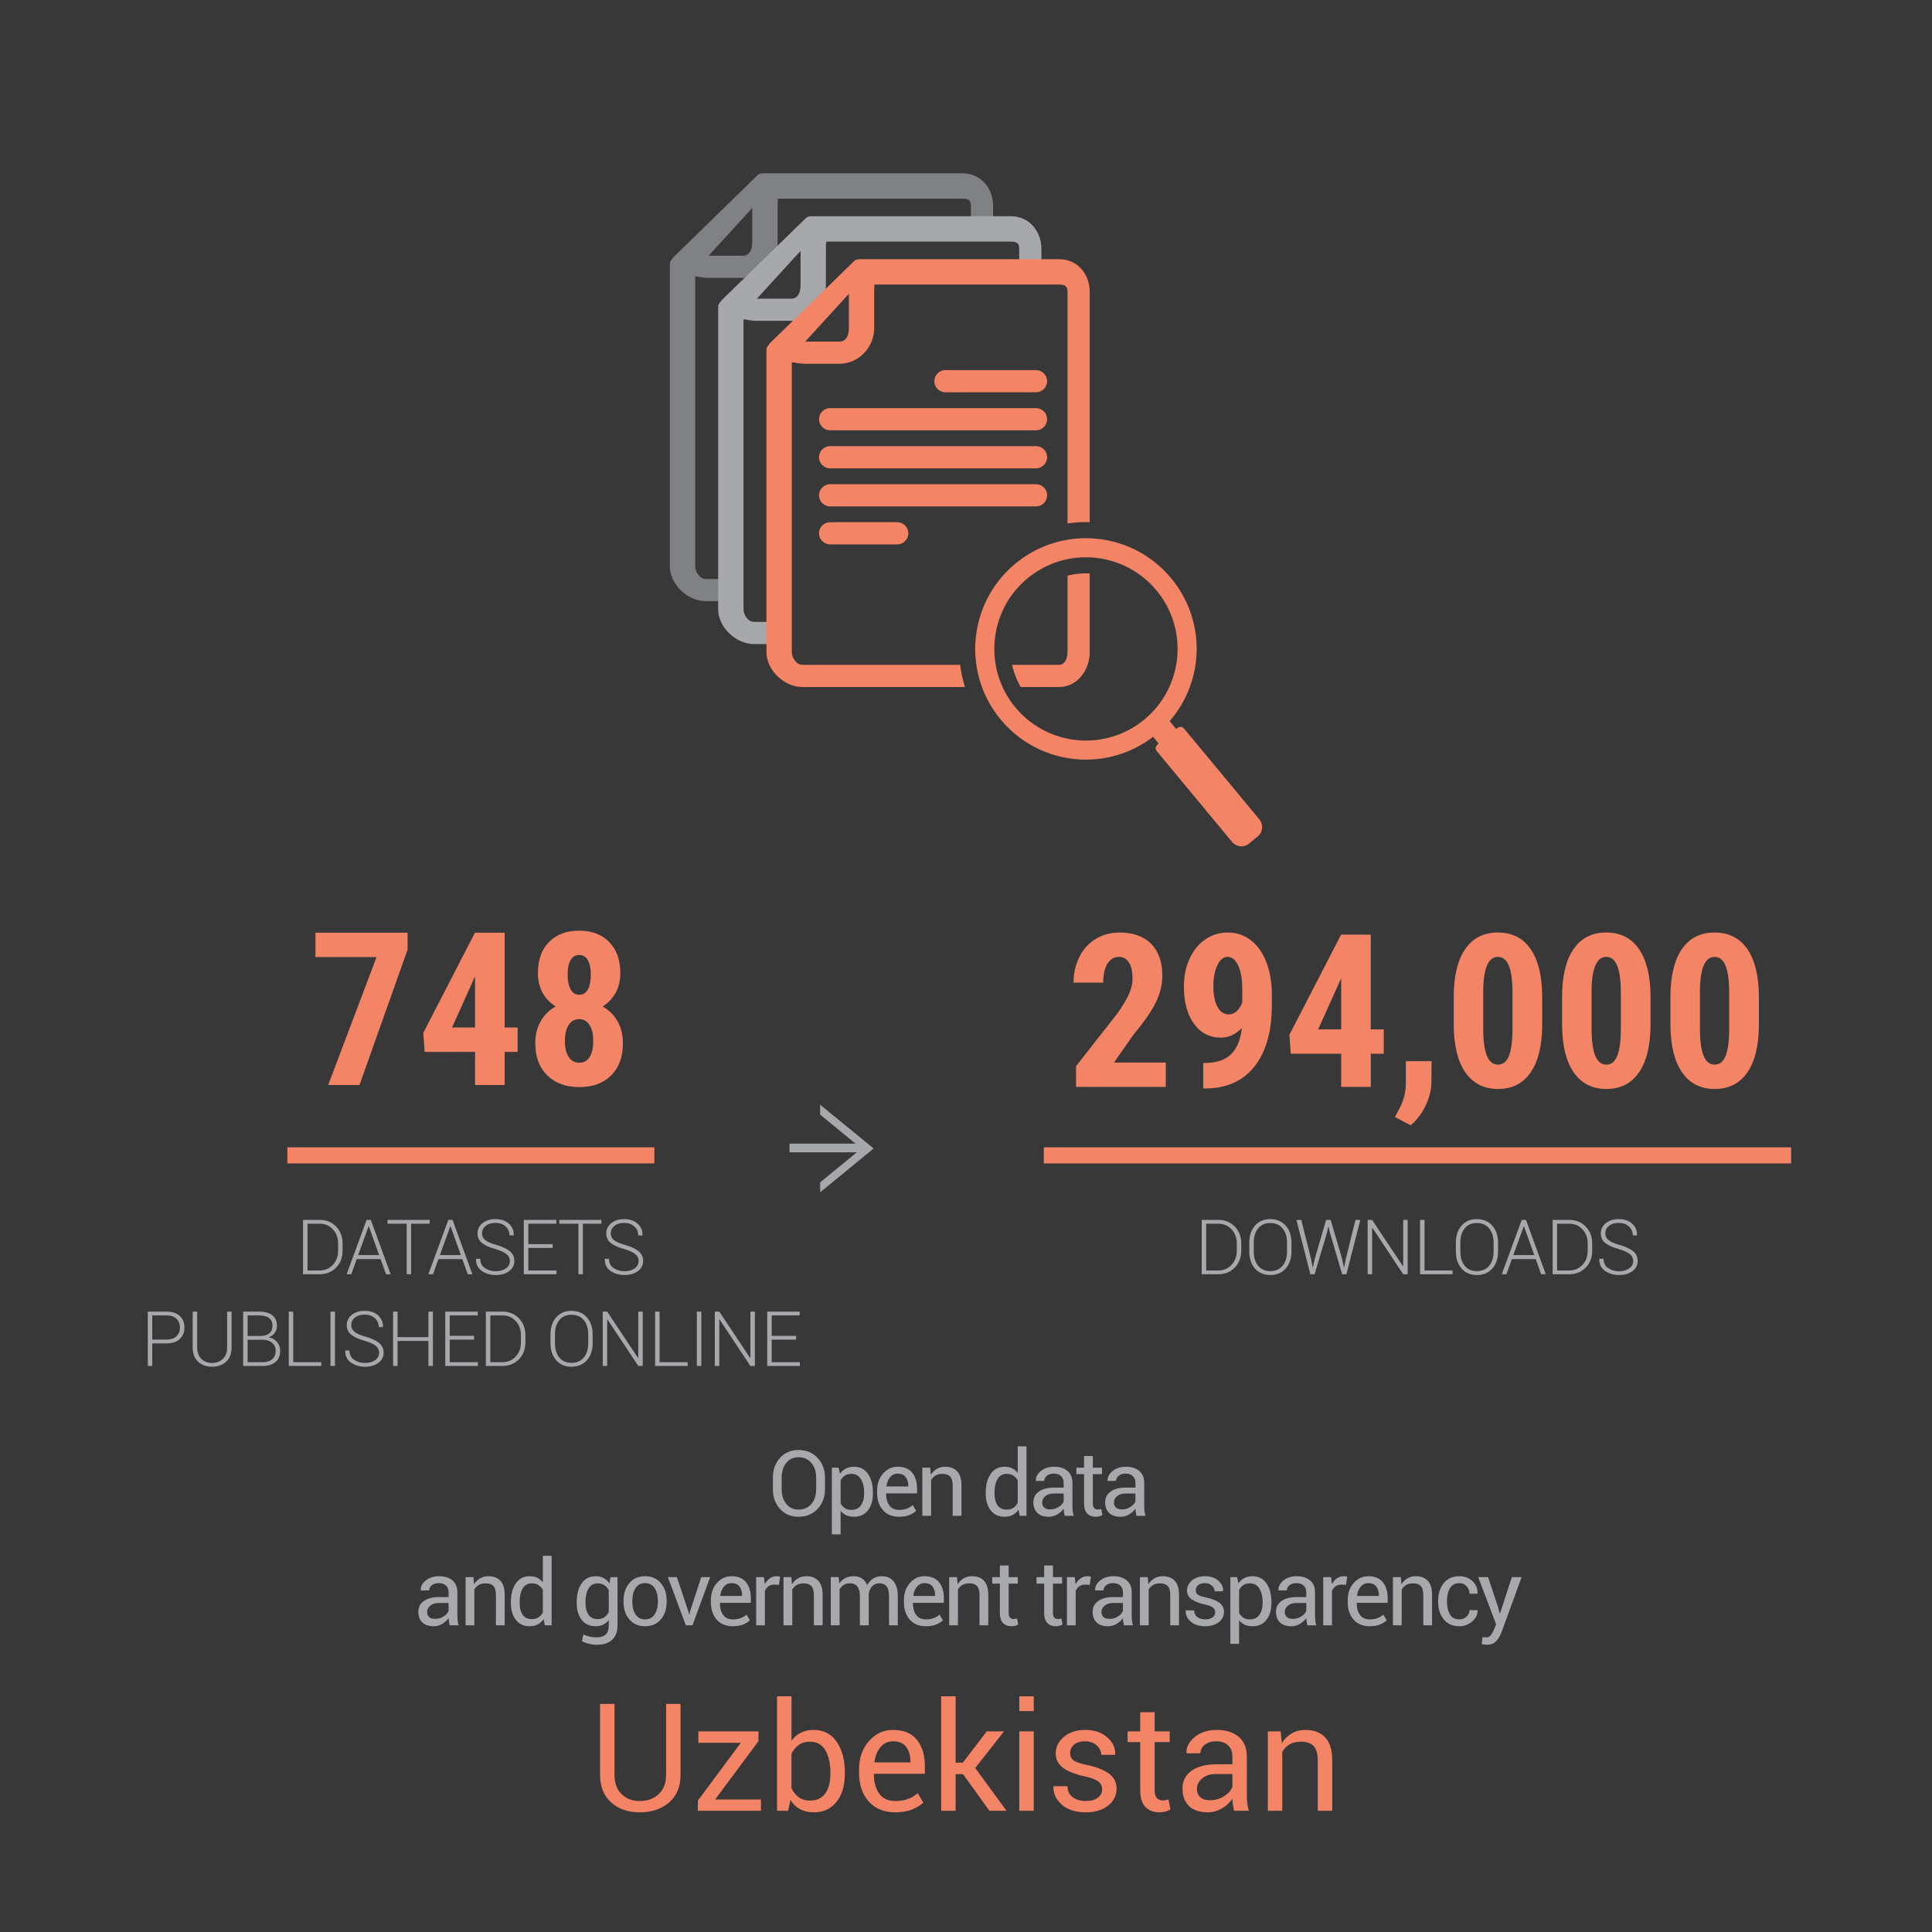 <?xml version="1.0" encoding="utf-8"?>
<!-- Generator: Adobe Illustrator 16.0.0, SVG Export Plug-In . SVG Version: 6.00 Build 0)  -->
<!DOCTYPE svg PUBLIC "-//W3C//DTD SVG 1.1//EN" "http://www.w3.org/Graphics/SVG/1.1/DTD/svg11.dtd">
<svg version="1.1" xmlns="http://www.w3.org/2000/svg" xmlns:xlink="http://www.w3.org/1999/xlink" x="0px" y="0px" width="100%"
	 height="100%" viewBox="0 0 360 360" enable-background="new 0 0 360 360" xml:space="preserve" class="c-infographic-svg">
<g id="Layer_1">
	<g>
		<rect fill="#383839" width="360" height="360"/>
	</g>
	<g>
		<g id="document-3">
			<g>
				<path fill="#383839" d="M131.492,110c-2.315,0-4.492-2.251-4.492-4.475v-56.05c0-0.006,0.023-0.148,0.071-0.213l15.301-14.963
					l36.986-0.005c2.139,0,3.642,1.715,3.642,4.077v67.154c0,2.159-1.359,4.475-3.638,4.475H131.492z"/>
			</g>
			<g>
				<g>
					<path fill="#808184" d="M177.115,55.025c0,1.149-0.927,2.069-2.073,2.069h-16.876c-1.148,0-2.071-0.92-2.071-2.069
						c0-1.144,0.923-2.063,2.071-2.063h16.876C176.188,52.962,177.115,53.882,177.115,55.025z M149.176,81.308h-12.489
						c-1.148,0-2.079,0.922-2.079,2.066c0,1.147,0.931,2.066,2.079,2.066h12.489c1.148,0,2.077-0.919,2.077-2.066
						C151.253,82.23,150.324,81.308,149.176,81.308z M175.042,60.049h-38.354c-1.148,0-2.078,0.922-2.078,2.067
						c0,1.147,0.93,2.065,2.078,2.065h38.354c1.146,0,2.073-0.918,2.073-2.065C177.115,60.971,176.188,60.049,175.042,60.049z
						 M175.042,67.135h-38.354c-1.148,0-2.078,0.921-2.078,2.063c0,1.148,0.93,2.071,2.078,2.071h38.354
						c1.146,0,2.073-0.923,2.073-2.071C177.115,68.056,176.188,67.135,175.042,67.135z M175.042,74.222h-38.354
						c-1.148,0-2.079,0.92-2.079,2.068c0,1.144,0.931,2.066,2.079,2.066h38.354c1.146,0,2.073-0.922,2.073-2.066
						C177.115,75.142,176.188,74.222,175.042,74.222z M185.052,38.371v38.288v2.005v26.861c0,3.356-2.33,6.489-5.69,6.489h-20.821
						h-6.227h-20.822c-3.36,0-6.674-3.133-6.674-6.489V49.092c0-0.41,0.415-0.798,0.636-1.135l15.846-15.45
						c0.282-0.14,0.593-0.213,0.919-0.213h37.142C182.715,32.294,185.052,35.014,185.052,38.371z M132.042,47.647h6.401
						c1.272,0,1.729-1.223,1.729-2.497V38.75L132.042,47.647z M180.917,79.24L180.917,79.24V38.371c0-1.07-0.487-1.353-1.557-1.353
						h-34.417c-0.051,0.59-0.048,0.815-0.048,1.552v6.581c0,3.559-2.891,6.63-6.453,6.63h-6.581c-0.795,0-1.729-0.242-2.32-0.277
						v54.021c0,1.069,0.881,2.356,1.95,2.356h20.869h6.131h20.87c1.069,0,1.556-1.287,1.556-2.356V79.24z"/>
				</g>
			</g>
		</g>
		<g id="document-2">
			<g>
				<path fill="#383839" d="M140.492,118c-2.315,0-4.492-2.251-4.492-4.475v-56.05c0-0.006,0.023-0.148,0.071-0.213l15.301-14.963
					l36.986-0.005c2.139,0,3.642,1.715,3.642,4.077v67.154c0,2.159-1.359,4.475-3.638,4.475H140.492z"/>
			</g>
			<g>
				<g>
					<path fill="#A6A8AB" d="M186.115,63.025c0,1.149-0.927,2.069-2.073,2.069h-16.876c-1.148,0-2.071-0.92-2.071-2.069
						c0-1.144,0.923-2.063,2.071-2.063h16.876C185.188,60.962,186.115,61.882,186.115,63.025z M158.176,89.308h-12.489
						c-1.148,0-2.079,0.922-2.079,2.066c0,1.147,0.931,2.066,2.079,2.066h12.489c1.148,0,2.077-0.919,2.077-2.066
						C160.253,90.23,159.324,89.308,158.176,89.308z M184.042,68.049h-38.354c-1.148,0-2.078,0.922-2.078,2.067
						c0,1.147,0.93,2.065,2.078,2.065h38.354c1.146,0,2.073-0.918,2.073-2.065C186.115,68.971,185.188,68.049,184.042,68.049z
						 M184.042,75.135h-38.354c-1.148,0-2.078,0.921-2.078,2.063c0,1.148,0.93,2.071,2.078,2.071h38.354
						c1.146,0,2.073-0.923,2.073-2.071C186.115,76.056,185.188,75.135,184.042,75.135z M184.042,82.222h-38.354
						c-1.148,0-2.079,0.92-2.079,2.068c0,1.144,0.931,2.066,2.079,2.066h38.354c1.146,0,2.073-0.922,2.073-2.066
						C186.115,83.142,185.188,82.222,184.042,82.222z M194.052,46.371v38.288v2.005v26.861c0,3.356-2.33,6.489-5.69,6.489h-20.821
						h-6.227h-20.822c-3.36,0-6.674-3.133-6.674-6.489V57.092c0-0.41,0.415-0.798,0.636-1.135l15.846-15.45
						c0.282-0.14,0.593-0.213,0.919-0.213h37.142C191.715,40.294,194.052,43.014,194.052,46.371z M141.042,55.647h6.401
						c1.272,0,1.729-1.223,1.729-2.497V46.75L141.042,55.647z M189.917,87.24L189.917,87.24V46.371c0-1.07-0.487-1.353-1.557-1.353
						h-34.417c-0.051,0.59-0.048,0.815-0.048,1.552v6.581c0,3.559-2.891,6.63-6.453,6.63h-6.581c-0.795,0-1.729-0.242-2.32-0.277
						v54.021c0,1.069,0.881,2.356,1.95,2.356h20.869h6.131h20.87c1.069,0,1.556-1.287,1.556-2.356V87.24z"/>
				</g>
			</g>
		</g>
		<g id="document-1">
			<g>
				<path fill="#383839" d="M149.492,126c-2.315,0-4.492-2.251-4.492-4.475v-56.05c0-0.006,0.023-0.148,0.071-0.213l15.301-14.963
					l36.986-0.005c2.139,0,3.642,1.715,3.642,4.077v67.154c0,2.159-1.359,4.475-3.638,4.475H149.492z"/>
			</g>
			<g>
				<g>
					<path fill="#F48466" d="M195.115,71.025c0,1.149-0.927,2.069-2.073,2.069h-16.876c-1.148,0-2.071-0.92-2.071-2.069
						c0-1.144,0.923-2.063,2.071-2.063h16.876C194.188,68.962,195.115,69.882,195.115,71.025z M167.176,97.308h-12.489
						c-1.148,0-2.079,0.922-2.079,2.066c0,1.147,0.931,2.066,2.079,2.066h12.489c1.148,0,2.077-0.919,2.077-2.066
						C169.253,98.23,168.324,97.308,167.176,97.308z M193.042,76.049h-38.354c-1.148,0-2.078,0.922-2.078,2.067
						c0,1.147,0.93,2.065,2.078,2.065h38.354c1.146,0,2.073-0.918,2.073-2.065C195.115,76.971,194.188,76.049,193.042,76.049z
						 M193.042,83.135h-38.354c-1.148,0-2.078,0.921-2.078,2.063c0,1.148,0.93,2.071,2.078,2.071h38.354
						c1.146,0,2.073-0.923,2.073-2.071C195.115,84.056,194.188,83.135,193.042,83.135z M193.042,90.222h-38.354
						c-1.148,0-2.079,0.92-2.079,2.068c0,1.144,0.931,2.066,2.079,2.066h38.354c1.146,0,2.073-0.922,2.073-2.066
						C195.115,91.142,194.188,90.222,193.042,90.222z M203.052,54.371v38.288v2.005v26.861c0,3.356-2.33,6.489-5.69,6.489h-20.821
						h-6.227h-20.822c-3.36,0-6.674-3.133-6.674-6.489V65.092c0-0.41,0.415-0.798,0.636-1.135l15.846-15.45
						c0.282-0.14,0.593-0.213,0.919-0.213h37.142C200.715,48.294,203.052,51.014,203.052,54.371z M150.042,63.647h6.401
						c1.272,0,1.729-1.223,1.729-2.497V54.75L150.042,63.647z M198.917,95.24L198.917,95.24V54.371c0-1.07-0.487-1.353-1.557-1.353
						h-34.417c-0.051,0.59-0.048,0.815-0.048,1.552v6.581c0,3.559-2.891,6.63-6.453,6.63h-6.581c-0.795,0-1.729-0.242-2.32-0.277
						v54.021c0,1.069,0.881,2.356,1.95,2.356h20.869h6.131h20.87c1.069,0,1.556-1.287,1.556-2.356V95.24z"/>
				</g>
			</g>
		</g>
		<g id="magnify">
			<g>
				<path fill="#F48466" d="M231.335,159.206c-1.124,0-2.185-0.5-2.91-1.371l-13.948-16.813c-0.328-0.396-0.531-0.806-0.607-1.227
					c-3.465,2.132-7.401,3.25-11.509,3.25c-6.61,0-12.822-2.915-17.042-7.997c-3.292-3.968-5.105-8.985-5.105-14.127
					c0.009-6.616,2.928-12.825,8.008-17.035c3.962-3.29,8.977-5.103,14.12-5.103c6.606,0,12.816,2.917,17.038,8.004
					c3.292,3.964,5.104,8.981,5.104,14.126c-0.006,4.689-1.512,9.25-4.274,13.026c0.466,0.049,1.074,0.27,1.646,0.953l13.951,16.816
					c1.319,1.586,1.122,3.941-0.44,5.249l-1.692,1.407C233.021,158.908,232.19,159.206,231.335,159.206L231.335,159.206z
					 M202.342,105.341c-3.616,0-7.146,1.274-9.939,3.589c-3.571,2.963-5.622,7.333-5.628,11.989c0,3.62,1.274,7.151,3.587,9.941
					c2.97,3.581,7.342,5.634,11.995,5.634c3.619,0,7.148-1.276,9.937-3.595c3.581-2.966,5.633-7.334,5.633-11.985
					c0.005-3.618-1.27-7.149-3.59-9.945C211.367,107.392,206.995,105.341,202.342,105.341z"/>
			</g>
			<g>
				<path fill="#383839" d="M202.342,100.283c5.926,0,11.801,2.543,15.884,7.462c3.197,3.85,4.759,8.524,4.759,13.168
					c-0.006,4.839-1.729,9.633-5.032,13.458l1.212,1.47c0.291-0.242,0.555-0.413,0.826-0.413c0.228,0,0.46,0.122,0.716,0.427
					l13.947,16.811c0.795,0.956,0.682,2.362-0.248,3.141l-1.689,1.404c-0.401,0.333-0.89,0.495-1.381,0.495
					c-0.649,0-1.302-0.284-1.757-0.83l-13.946-16.811c-0.55-0.664-0.263-1.07,0.276-1.515l-1.046-1.256
					c-3.713,2.844-8.117,4.251-12.5,4.251c-5.923,0-11.807-2.54-15.889-7.455c-3.197-3.854-4.759-8.528-4.759-13.169
					c0.008-5.927,2.548-11.805,7.465-15.88C193.027,101.845,197.698,100.283,202.342,100.283 M202.356,137.994
					c3.84,0,7.708-1.291,10.896-3.941c4.068-3.371,6.174-8.236,6.174-13.139c0.005-3.847-1.289-7.713-3.936-10.903
					c-3.377-4.068-8.244-6.17-13.149-6.17c-3.84,0-7.708,1.292-10.896,3.934c-4.068,3.375-6.165,8.236-6.171,13.142
					c0,3.844,1.291,7.715,3.933,10.9C192.584,135.89,197.45,137.994,202.356,137.994 M202.342,97.283
					c-5.492,0-10.848,1.936-15.08,5.449c-5.422,4.494-8.539,11.123-8.548,18.185c0,5.495,1.936,10.852,5.45,15.088
					c4.508,5.427,11.14,8.54,18.198,8.54c3.838,0,7.536-0.913,10.879-2.666c0.026,0.033,0.053,0.066,0.081,0.099l13.948,16.813
					c1.014,1.218,2.495,1.915,4.066,1.915c1.204,0,2.375-0.421,3.297-1.186l1.69-1.405c2.203-1.843,2.485-5.145,0.637-7.366
					l-13.944-16.808c-0.194-0.232-0.393-0.43-0.593-0.599c2.31-3.717,3.557-8.018,3.562-12.424c0-5.499-1.936-10.856-5.451-15.089
					C216.027,100.398,209.396,97.283,202.342,97.283L202.342,97.283z M202.356,134.994c-4.205,0-8.156-1.856-10.84-5.092
					c-2.09-2.521-3.242-5.712-3.242-8.985c0.005-4.205,1.859-8.155,5.086-10.833c2.523-2.09,5.713-3.243,8.981-3.243
					c4.206,0,8.157,1.854,10.841,5.086c2.096,2.526,3.248,5.717,3.244,8.983c0,4.207-1.854,8.154-5.088,10.833
					C208.814,133.841,205.625,134.994,202.356,134.994L202.356,134.994z"/>
			</g>
		</g>
	</g>
</g>
<g id="Layer_2">
	<g>
		<g>
			<path fill="#F48466" d="M126.81,317.505v13.221c0,2.188-0.711,3.896-2.133,5.127s-3.254,1.846-5.496,1.846
				c-2.16,0-3.929-0.617-5.305-1.853c-1.376-1.235-2.064-2.941-2.064-5.12v-13.221h2.693v13.221c0,1.522,0.435,2.714,1.306,3.575
				c0.87,0.861,1.994,1.292,3.37,1.292c1.458,0,2.646-0.431,3.562-1.292s1.374-2.053,1.374-3.575v-13.221H126.81z"/>
		</g>
		<g>
			<path fill="#F48466" d="M133.249,335.306h8.545v2.105h-11.758v-1.887l7.998-10.773h-7.902v-2.133h11.197v1.832L133.249,335.306z"
				/>
		</g>
		<g>
			<path fill="#F48466" d="M157.421,330.576c0,2.133-0.513,3.854-1.538,5.161c-1.025,1.308-2.436,1.962-4.231,1.962
				c-0.984,0-1.839-0.194-2.563-0.581s-1.324-0.959-1.798-1.716l-0.438,2.01h-2.064v-21.328h2.693v8.285
				c0.465-0.656,1.041-1.157,1.729-1.504c0.688-0.346,1.492-0.52,2.413-0.52c1.823,0,3.245,0.729,4.266,2.188
				c1.021,1.458,1.531,3.377,1.531,5.756V330.576z M154.728,330.289c0-1.695-0.313-3.078-0.937-4.149
				c-0.625-1.071-1.575-1.606-2.851-1.606c-0.83,0-1.529,0.203-2.099,0.608c-0.57,0.406-1.023,0.95-1.36,1.634v6.412
				c0.346,0.729,0.8,1.299,1.36,1.709s1.269,0.615,2.126,0.615c1.267,0,2.21-0.451,2.83-1.354c0.62-0.902,0.93-2.096,0.93-3.582
				V330.289z"/>
		</g>
		<g>
			<path fill="#F48466" d="M166.827,337.699c-2.124,0-3.78-0.679-4.97-2.037c-1.189-1.358-1.784-3.145-1.784-5.359v-0.602
				c0-2.124,0.613-3.88,1.839-5.271c1.226-1.39,2.723-2.085,4.491-2.085c1.978,0,3.461,0.615,4.45,1.846
				c0.989,1.23,1.483,2.867,1.483,4.908v1.422h-9.461l-0.041,0.068c0,1.486,0.328,2.691,0.984,3.616
				c0.656,0.925,1.659,1.388,3.008,1.388c0.911,0,1.711-0.13,2.399-0.39c0.688-0.26,1.278-0.617,1.771-1.073l1.053,1.75
				c-0.529,0.511-1.226,0.941-2.092,1.292C169.092,337.523,168.048,337.699,166.827,337.699z M166.403,324.464
				c-0.939,0-1.716,0.362-2.331,1.087s-0.991,1.652-1.128,2.782l0.027,0.068h6.672v-0.219c0-1.075-0.265-1.964-0.793-2.666
				C168.322,324.815,167.506,324.464,166.403,324.464z"/>
		</g>
		<g>
			<path fill="#F48466" d="M179.446,330.589h-1.381v6.822h-2.693v-21.328h2.693v12.359h1.354l4.443-5.824h3.227l-5.373,6.822
				l5.838,7.971h-3.186L179.446,330.589z"/>
		</g>
		<g>
			<path fill="#F48466" d="M192.626,318.832h-2.693v-2.748h2.693V318.832z M192.626,337.412h-2.693v-14.793h2.693V337.412z"/>
		</g>
		<g>
			<path fill="#F48466" d="M205.368,333.433c0-0.592-0.226-1.075-0.677-1.449c-0.451-0.374-1.306-0.702-2.563-0.984
				c-1.741-0.374-3.079-0.897-4.013-1.572c-0.935-0.674-1.401-1.577-1.401-2.707c0-1.203,0.513-2.233,1.538-3.09
				c1.025-0.856,2.354-1.285,3.985-1.285c1.677,0,3.035,0.456,4.074,1.367c1.039,0.912,1.536,1.974,1.49,3.186l-0.027,0.082h-2.57
				c0-0.638-0.28-1.217-0.841-1.736s-1.27-0.779-2.126-0.779c-0.948,0-1.657,0.214-2.126,0.643c-0.47,0.429-0.704,0.939-0.704,1.531
				c0,0.583,0.203,1.035,0.608,1.354c0.405,0.319,1.242,0.611,2.509,0.875c1.813,0.383,3.19,0.925,4.129,1.627
				c0.938,0.702,1.408,1.618,1.408,2.748c0,1.313-0.531,2.384-1.593,3.213c-1.062,0.83-2.45,1.244-4.163,1.244
				c-1.887,0-3.373-0.479-4.457-1.436c-1.085-0.957-1.6-2.073-1.545-3.35l0.027-0.082h2.57c0.045,0.957,0.401,1.657,1.066,2.099
				c0.665,0.442,1.444,0.663,2.338,0.663c0.957,0,1.707-0.203,2.249-0.608C205.097,334.58,205.368,334.062,205.368,333.433z"/>
		</g>
		<g>
			<path fill="#F48466" d="M215.157,319.05v3.568h2.803v1.996h-2.803v8.982c0,0.693,0.144,1.181,0.431,1.463
				c0.287,0.283,0.667,0.424,1.142,0.424c0.155,0,0.328-0.021,0.52-0.062s0.351-0.084,0.479-0.13l0.369,1.846
				c-0.201,0.164-0.497,0.298-0.889,0.403c-0.392,0.104-0.779,0.157-1.162,0.157c-1.094,0-1.964-0.33-2.611-0.991
				c-0.647-0.661-0.971-1.697-0.971-3.11v-8.982h-2.352v-1.996h2.352v-3.568H215.157z"/>
		</g>
		<g>
			<path fill="#F48466" d="M229.937,337.412c-0.091-0.446-0.162-0.841-0.212-1.183c-0.05-0.342-0.08-0.686-0.089-1.032
				c-0.501,0.711-1.155,1.306-1.962,1.784s-1.675,0.718-2.604,0.718c-1.541,0-2.714-0.394-3.521-1.183
				c-0.807-0.788-1.21-1.875-1.21-3.261c0-1.413,0.572-2.518,1.716-3.315c1.144-0.797,2.695-1.196,4.655-1.196h2.926v-1.463
				c0-0.866-0.265-1.552-0.793-2.058c-0.529-0.506-1.276-0.759-2.242-0.759c-0.875,0-1.582,0.219-2.119,0.656
				c-0.538,0.438-0.807,0.962-0.807,1.572l-2.557,0.027l-0.027-0.082c-0.064-1.075,0.439-2.06,1.511-2.953
				c1.071-0.893,2.454-1.34,4.149-1.34c1.677,0,3.026,0.426,4.047,1.278c1.021,0.853,1.531,2.081,1.531,3.685v7.123
				c0,0.529,0.027,1.039,0.082,1.531s0.155,0.976,0.301,1.449H229.937z M225.466,335.443c0.975,0,1.854-0.25,2.639-0.752
				c0.784-0.501,1.294-1.075,1.531-1.723v-2.406h-3.021c-1.085,0-1.953,0.273-2.604,0.82c-0.652,0.547-0.978,1.189-0.978,1.928
				c0,0.656,0.205,1.176,0.615,1.559S224.664,335.443,225.466,335.443z"/>
		</g>
		<g>
			<path fill="#F48466" d="M238.646,322.619l0.191,2.201c0.492-0.784,1.109-1.392,1.853-1.825c0.743-0.433,1.588-0.649,2.536-0.649
				c1.595,0,2.83,0.467,3.705,1.401c0.875,0.935,1.313,2.377,1.313,4.327v9.338h-2.693v-9.283c0-1.303-0.258-2.229-0.772-2.775
				c-0.515-0.547-1.301-0.82-2.358-0.82c-0.83,0-1.534,0.167-2.112,0.499c-0.579,0.333-1.037,0.8-1.374,1.401v10.979h-2.693v-14.793
				H238.646z"/>
		</g>
	</g>
	<g>
		<g>
			<path fill="#A7A9AC" d="M153.72,277.488c0,1.478-0.458,2.703-1.374,3.677c-0.916,0.975-2.104,1.461-3.565,1.461
				c-1.411,0-2.558-0.486-3.441-1.461c-0.882-0.974-1.324-2.199-1.324-3.677v-2.149c0-1.473,0.441-2.698,1.324-3.678
				c0.883-0.979,2.03-1.469,3.441-1.469c1.461,0,2.649,0.488,3.565,1.465c0.916,0.977,1.374,2.203,1.374,3.682V277.488z
				 M152.084,275.321c0-1.106-0.299-2.014-0.896-2.723c-0.598-0.708-1.4-1.063-2.407-1.063c-0.952,0-1.711,0.354-2.279,1.063
				c-0.567,0.709-0.851,1.616-0.851,2.723v2.167c0,1.118,0.284,2.031,0.851,2.739c0.567,0.708,1.327,1.063,2.279,1.063
				c1.013,0,1.816-0.353,2.412-1.059c0.595-0.705,0.892-1.62,0.892-2.743V275.321z"/>
		</g>
		<g>
			<path fill="#A7A9AC" d="M162.656,278.302c0,1.295-0.31,2.34-0.93,3.134s-1.475,1.19-2.565,1.19c-0.553,0-1.039-0.092-1.457-0.277
				c-0.417-0.186-0.773-0.464-1.066-0.834v4.391h-1.635v-12.435h1.253l0.257,1.162c0.293-0.432,0.659-0.761,1.096-0.987
				c0.437-0.228,0.946-0.341,1.527-0.341c1.112,0,1.977,0.441,2.594,1.324c0.617,0.883,0.925,2.049,0.925,3.499V278.302z
				 M161.021,278.128c0-1.019-0.201-1.855-0.602-2.512c-0.401-0.655-0.992-0.983-1.772-0.983c-0.47,0-0.872,0.106-1.204,0.319
				s-0.601,0.505-0.805,0.876v4.341c0.205,0.371,0.473,0.66,0.805,0.868c0.332,0.207,0.739,0.312,1.22,0.312
				c0.775,0,1.361-0.284,1.76-0.852s0.598-1.299,0.598-2.195V278.128z"/>
		</g>
		<g>
			<path fill="#A7A9AC" d="M167.534,282.626c-1.29,0-2.295-0.412-3.017-1.236c-0.723-0.824-1.083-1.909-1.083-3.254v-0.365
				c0-1.289,0.372-2.356,1.117-3.2c0.744-0.844,1.653-1.266,2.727-1.266c1.201,0,2.102,0.374,2.702,1.12
				c0.6,0.748,0.9,1.741,0.9,2.98v0.863h-5.744l-0.025,0.041c0,0.902,0.199,1.635,0.598,2.196s1.007,0.843,1.826,0.843
				c0.553,0,1.039-0.079,1.457-0.237c0.418-0.157,0.776-0.375,1.075-0.651l0.639,1.063c-0.321,0.31-0.744,0.571-1.27,0.784
				S168.275,282.626,167.534,282.626z M167.276,274.591c-0.57,0-1.042,0.221-1.415,0.66c-0.374,0.44-0.602,1.003-0.685,1.689
				l0.017,0.041h4.051v-0.133c0-0.652-0.161-1.192-0.481-1.618S167.946,274.591,167.276,274.591z"/>
		</g>
		<g>
			<path fill="#A7A9AC" d="M173.325,273.471l0.116,1.337c0.299-0.477,0.674-0.846,1.125-1.108c0.451-0.263,0.964-0.395,1.54-0.395
				c0.968,0,1.718,0.283,2.25,0.851s0.797,1.443,0.797,2.627v5.67h-1.635v-5.637c0-0.791-0.156-1.353-0.469-1.685
				c-0.313-0.332-0.79-0.498-1.432-0.498c-0.503,0-0.931,0.101-1.283,0.303c-0.351,0.202-0.629,0.485-0.834,0.851v6.666h-1.635
				v-8.981H173.325z"/>
		</g>
		<g>
			<path fill="#A7A9AC" d="M183.677,278.128c0-1.445,0.309-2.609,0.926-3.495c0.617-0.886,1.481-1.328,2.594-1.328
				c0.526,0,0.992,0.097,1.398,0.29c0.407,0.194,0.754,0.477,1.042,0.848v-4.939h1.635v12.949h-1.253l-0.249-1.137
				c-0.293,0.432-0.656,0.758-1.087,0.979c-0.432,0.222-0.933,0.332-1.502,0.332c-1.096,0-1.954-0.396-2.573-1.19
				s-0.93-1.839-0.93-3.134V278.128z M185.313,278.302c0,0.907,0.186,1.634,0.556,2.179s0.946,0.817,1.727,0.817
				c0.487,0,0.896-0.11,1.229-0.332c0.332-0.221,0.603-0.531,0.813-0.93v-4.191c-0.21-0.371-0.483-0.665-0.817-0.884
				c-0.335-0.219-0.738-0.328-1.208-0.328c-0.786,0-1.365,0.323-1.739,0.972c-0.373,0.646-0.56,1.488-0.56,2.523V278.302z"/>
		</g>
		<g>
			<path fill="#A7A9AC" d="M198.383,282.452c-0.055-0.271-0.098-0.511-0.129-0.718c-0.03-0.208-0.048-0.417-0.054-0.627
				c-0.304,0.432-0.701,0.793-1.191,1.083c-0.489,0.291-1.017,0.436-1.581,0.436c-0.935,0-1.647-0.239-2.138-0.718
				c-0.489-0.479-0.734-1.139-0.734-1.979c0-0.857,0.347-1.528,1.042-2.013c0.694-0.484,1.636-0.727,2.826-0.727h1.776v-0.888
				c0-0.526-0.161-0.942-0.481-1.25c-0.321-0.307-0.775-0.461-1.361-0.461c-0.531,0-0.96,0.133-1.287,0.398s-0.49,0.584-0.49,0.955
				l-1.552,0.017l-0.017-0.05c-0.039-0.653,0.267-1.251,0.917-1.793c0.65-0.542,1.49-0.813,2.519-0.813
				c1.018,0,1.837,0.259,2.457,0.776s0.93,1.263,0.93,2.236v4.325c0,0.321,0.017,0.631,0.05,0.93s0.094,0.592,0.183,0.88H198.383z
				 M195.668,281.257c0.592,0,1.126-0.152,1.602-0.457c0.476-0.304,0.786-0.652,0.93-1.045v-1.461h-1.834
				c-0.659,0-1.186,0.166-1.582,0.498c-0.396,0.332-0.593,0.722-0.593,1.17c0,0.398,0.125,0.714,0.374,0.946
				S195.182,281.257,195.668,281.257z"/>
		</g>
		<g>
			<path fill="#A7A9AC" d="M203.634,271.304v2.167h1.702v1.212h-1.702v5.453c0,0.421,0.087,0.717,0.261,0.889
				c0.175,0.172,0.406,0.258,0.693,0.258c0.094,0,0.199-0.013,0.315-0.038c0.116-0.024,0.213-0.051,0.291-0.079l0.224,1.121
				c-0.122,0.1-0.302,0.182-0.54,0.245s-0.473,0.095-0.706,0.095c-0.664,0-1.192-0.2-1.585-0.602s-0.589-1.03-0.589-1.889v-5.453
				h-1.428v-1.212h1.428v-2.167H203.634z"/>
		</g>
		<g>
			<path fill="#A7A9AC" d="M211.757,282.452c-0.055-0.271-0.098-0.511-0.129-0.718c-0.03-0.208-0.048-0.417-0.054-0.627
				c-0.304,0.432-0.701,0.793-1.191,1.083c-0.489,0.291-1.017,0.436-1.581,0.436c-0.935,0-1.647-0.239-2.138-0.718
				c-0.489-0.479-0.734-1.139-0.734-1.979c0-0.857,0.347-1.528,1.042-2.013c0.694-0.484,1.636-0.727,2.826-0.727h1.776v-0.888
				c0-0.526-0.161-0.942-0.481-1.25c-0.321-0.307-0.775-0.461-1.361-0.461c-0.531,0-0.96,0.133-1.287,0.398s-0.49,0.584-0.49,0.955
				l-1.552,0.017l-0.017-0.05c-0.039-0.653,0.267-1.251,0.917-1.793c0.65-0.542,1.49-0.813,2.519-0.813
				c1.018,0,1.837,0.259,2.457,0.776s0.93,1.263,0.93,2.236v4.325c0,0.321,0.017,0.631,0.05,0.93s0.094,0.592,0.183,0.88H211.757z
				 M209.043,281.257c0.592,0,1.126-0.152,1.602-0.457c0.476-0.304,0.786-0.652,0.93-1.045v-1.461h-1.834
				c-0.659,0-1.186,0.166-1.582,0.498c-0.396,0.332-0.593,0.722-0.593,1.17c0,0.398,0.125,0.714,0.374,0.946
				S208.556,281.257,209.043,281.257z"/>
		</g>
		<g>
			<path fill="#A7A9AC" d="M83.776,302.853c-0.055-0.271-0.098-0.511-0.129-0.718c-0.03-0.208-0.048-0.417-0.054-0.627
				c-0.304,0.432-0.701,0.793-1.191,1.083c-0.489,0.291-1.017,0.436-1.581,0.436c-0.935,0-1.647-0.239-2.138-0.718
				c-0.489-0.479-0.734-1.139-0.734-1.979c0-0.857,0.347-1.528,1.042-2.013c0.694-0.484,1.636-0.727,2.826-0.727h1.776v-0.888
				c0-0.526-0.161-0.942-0.481-1.25c-0.321-0.307-0.775-0.461-1.361-0.461c-0.531,0-0.96,0.133-1.287,0.398s-0.49,0.584-0.49,0.955
				l-1.552,0.017l-0.017-0.05c-0.039-0.653,0.267-1.251,0.917-1.793c0.65-0.542,1.49-0.813,2.519-0.813
				c1.018,0,1.837,0.259,2.457,0.776s0.93,1.263,0.93,2.236v4.325c0,0.321,0.017,0.631,0.05,0.93s0.094,0.592,0.183,0.88H83.776z
				 M81.062,301.657c0.592,0,1.126-0.152,1.602-0.457c0.476-0.304,0.786-0.652,0.93-1.045v-1.461h-1.834
				c-0.659,0-1.186,0.166-1.582,0.498c-0.396,0.332-0.593,0.722-0.593,1.17c0,0.398,0.125,0.714,0.374,0.946
				S80.575,301.657,81.062,301.657z"/>
		</g>
		<g>
			<path fill="#A7A9AC" d="M88.214,293.871l0.116,1.337c0.299-0.477,0.674-0.846,1.125-1.108c0.451-0.263,0.964-0.395,1.54-0.395
				c0.968,0,1.718,0.283,2.25,0.851s0.797,1.443,0.797,2.627v5.67h-1.635v-5.637c0-0.791-0.156-1.353-0.469-1.685
				c-0.313-0.332-0.79-0.498-1.432-0.498c-0.503,0-0.931,0.101-1.283,0.303c-0.351,0.202-0.629,0.485-0.834,0.851v6.666h-1.635
				v-8.981H88.214z"/>
		</g>
		<g>
			<path fill="#A7A9AC" d="M95.191,298.528c0-1.445,0.309-2.609,0.926-3.495c0.617-0.886,1.481-1.328,2.594-1.328
				c0.526,0,0.992,0.097,1.398,0.29c0.407,0.194,0.754,0.477,1.042,0.848v-4.939h1.635v12.949h-1.253l-0.249-1.137
				c-0.293,0.432-0.656,0.758-1.087,0.979c-0.432,0.222-0.933,0.332-1.502,0.332c-1.096,0-1.954-0.396-2.573-1.19
				s-0.93-1.839-0.93-3.134V298.528z M96.827,298.702c0,0.907,0.186,1.634,0.556,2.179s0.946,0.817,1.727,0.817
				c0.487,0,0.896-0.11,1.229-0.332c0.332-0.221,0.603-0.531,0.813-0.93v-4.191c-0.21-0.371-0.483-0.665-0.817-0.884
				c-0.335-0.219-0.738-0.328-1.208-0.328c-0.786,0-1.365,0.323-1.739,0.972c-0.373,0.646-0.56,1.488-0.56,2.523V298.702z"/>
		</g>
		<g>
			<path fill="#A7A9AC" d="M107.462,298.528c0-1.445,0.309-2.609,0.926-3.495c0.617-0.886,1.479-1.328,2.585-1.328
				c0.57,0,1.071,0.115,1.502,0.345s0.794,0.561,1.087,0.992l0.199-1.171h1.303v9.031c0,1.151-0.335,2.035-1.004,2.652
				s-1.635,0.925-2.897,0.925c-0.432,0-0.898-0.059-1.398-0.178c-0.501-0.119-0.942-0.281-1.324-0.486l0.249-1.27
				c0.315,0.166,0.696,0.3,1.142,0.402c0.445,0.103,0.884,0.154,1.315,0.154c0.797,0,1.376-0.182,1.739-0.544
				c0.362-0.362,0.543-0.915,0.543-1.656v-1.021c-0.293,0.376-0.645,0.661-1.054,0.854s-0.883,0.29-1.419,0.29
				c-1.096,0-1.952-0.396-2.569-1.19c-0.617-0.794-0.926-1.839-0.926-3.134V298.528z M109.097,298.702
				c0,0.902,0.186,1.627,0.556,2.175s0.943,0.821,1.718,0.821c0.493,0,0.905-0.111,1.237-0.336c0.332-0.224,0.606-0.541,0.822-0.95
				v-4.134c-0.21-0.382-0.484-0.685-0.822-0.909c-0.337-0.224-0.744-0.336-1.22-0.336c-0.78,0-1.357,0.323-1.731,0.972
				c-0.373,0.646-0.56,1.488-0.56,2.523V298.702z"/>
		</g>
		<g>
			<path fill="#A7A9AC" d="M116.183,298.278c0-1.328,0.36-2.422,1.079-3.282s1.696-1.291,2.93-1.291
				c1.245,0,2.229,0.429,2.951,1.286c0.722,0.858,1.083,1.954,1.083,3.287v0.184c0,1.339-0.36,2.435-1.079,3.287
				c-0.719,0.852-1.699,1.277-2.938,1.277s-2.221-0.427-2.942-1.282c-0.723-0.854-1.083-1.949-1.083-3.282V298.278z
				 M117.818,298.462c0,0.951,0.201,1.737,0.602,2.357c0.401,0.619,0.998,0.93,1.789,0.93c0.78,0,1.373-0.311,1.776-0.93
				c0.404-0.62,0.606-1.406,0.606-2.357v-0.184c0-0.94-0.204-1.724-0.61-2.349c-0.407-0.625-1.003-0.938-1.789-0.938
				c-0.78,0-1.371,0.313-1.772,0.938c-0.401,0.625-0.602,1.408-0.602,2.349V298.462z"/>
		</g>
		<g>
			<path fill="#A7A9AC" d="M128.249,300.204l0.141,0.631h0.05l0.158-0.631l2.067-6.333h1.668l-3.304,8.981h-1.237l-3.345-8.981
				h1.677L128.249,300.204z"/>
		</g>
		<g>
			<path fill="#A7A9AC" d="M136.563,303.026c-1.29,0-2.295-0.412-3.017-1.236c-0.723-0.824-1.083-1.909-1.083-3.254v-0.365
				c0-1.289,0.372-2.356,1.117-3.2c0.744-0.844,1.653-1.266,2.727-1.266c1.201,0,2.102,0.374,2.702,1.12
				c0.6,0.748,0.9,1.741,0.9,2.98v0.863h-5.744l-0.025,0.041c0,0.902,0.199,1.635,0.598,2.196s1.007,0.843,1.826,0.843
				c0.553,0,1.039-0.079,1.457-0.237c0.418-0.157,0.776-0.375,1.075-0.651l0.639,1.063c-0.321,0.31-0.744,0.571-1.27,0.784
				S137.304,303.026,136.563,303.026z M136.305,294.991c-0.57,0-1.042,0.221-1.415,0.66c-0.374,0.44-0.602,1.003-0.685,1.689
				l0.017,0.041h4.051v-0.133c0-0.652-0.161-1.192-0.481-1.618S136.975,294.991,136.305,294.991z"/>
		</g>
		<g>
			<path fill="#A7A9AC" d="M145.143,295.315l-0.838-0.05c-0.432,0-0.795,0.103-1.092,0.308c-0.296,0.204-0.524,0.492-0.685,0.863
				v6.416h-1.635v-8.981h1.461l0.158,1.312c0.254-0.465,0.568-0.827,0.942-1.088c0.373-0.26,0.804-0.39,1.291-0.39
				c0.122,0,0.238,0.01,0.349,0.029s0.202,0.04,0.274,0.062L145.143,295.315z"/>
		</g>
		<g>
			<path fill="#A7A9AC" d="M147.455,293.871l0.116,1.337c0.299-0.477,0.674-0.846,1.125-1.108c0.451-0.263,0.964-0.395,1.54-0.395
				c0.968,0,1.718,0.283,2.25,0.851s0.797,1.443,0.797,2.627v5.67h-1.635v-5.637c0-0.791-0.156-1.353-0.469-1.685
				c-0.313-0.332-0.79-0.498-1.432-0.498c-0.503,0-0.931,0.101-1.283,0.303c-0.351,0.202-0.629,0.485-0.834,0.851v6.666h-1.635
				v-8.981H147.455z"/>
		</g>
		<g>
			<path fill="#A7A9AC" d="M156.267,293.871l0.116,1.179c0.293-0.426,0.666-0.757,1.117-0.992c0.451-0.235,0.975-0.353,1.573-0.353
				s1.111,0.139,1.54,0.415c0.429,0.276,0.751,0.691,0.967,1.245c0.288-0.515,0.663-0.92,1.125-1.216
				c0.462-0.296,1.003-0.444,1.623-0.444c0.913,0,1.635,0.314,2.167,0.942s0.797,1.572,0.797,2.834v5.371h-1.635v-5.387
				c0-0.886-0.152-1.513-0.457-1.881s-0.758-0.552-1.361-0.552c-0.559,0-1.011,0.193-1.357,0.581
				c-0.346,0.388-0.549,0.877-0.61,1.469v0.066v5.703h-1.644v-5.387c0-0.842-0.156-1.457-0.469-1.848
				c-0.313-0.39-0.763-0.585-1.349-0.585c-0.498,0-0.908,0.103-1.229,0.308c-0.321,0.204-0.567,0.492-0.739,0.863v6.648h-1.635
				v-8.981H156.267z"/>
		</g>
		<g>
			<path fill="#A7A9AC" d="M172.533,303.026c-1.29,0-2.295-0.412-3.017-1.236c-0.723-0.824-1.083-1.909-1.083-3.254v-0.365
				c0-1.289,0.372-2.356,1.117-3.2c0.744-0.844,1.653-1.266,2.727-1.266c1.201,0,2.102,0.374,2.702,1.12
				c0.6,0.748,0.9,1.741,0.9,2.98v0.863h-5.744l-0.025,0.041c0,0.902,0.199,1.635,0.598,2.196s1.007,0.843,1.826,0.843
				c0.553,0,1.039-0.079,1.457-0.237c0.418-0.157,0.776-0.375,1.075-0.651l0.639,1.063c-0.321,0.31-0.744,0.571-1.27,0.784
				S173.275,303.026,172.533,303.026z M172.276,294.991c-0.57,0-1.042,0.221-1.415,0.66c-0.374,0.44-0.602,1.003-0.685,1.689
				l0.017,0.041h4.051v-0.133c0-0.652-0.161-1.192-0.481-1.618S172.945,294.991,172.276,294.991z"/>
		</g>
		<g>
			<path fill="#A7A9AC" d="M178.324,293.871l0.116,1.337c0.299-0.477,0.674-0.846,1.125-1.108c0.451-0.263,0.964-0.395,1.54-0.395
				c0.968,0,1.718,0.283,2.25,0.851s0.797,1.443,0.797,2.627v5.67h-1.635v-5.637c0-0.791-0.156-1.353-0.469-1.685
				c-0.313-0.332-0.79-0.498-1.432-0.498c-0.503,0-0.931,0.101-1.283,0.303c-0.351,0.202-0.629,0.485-0.834,0.851v6.666h-1.635
				v-8.981H178.324z"/>
		</g>
		<g>
			<path fill="#A7A9AC" d="M187.95,291.704v2.167h1.702v1.212h-1.702v5.453c0,0.421,0.087,0.717,0.261,0.889
				c0.175,0.172,0.406,0.258,0.693,0.258c0.094,0,0.199-0.013,0.315-0.038c0.116-0.024,0.213-0.051,0.291-0.079l0.224,1.121
				c-0.122,0.1-0.302,0.182-0.54,0.245s-0.473,0.095-0.706,0.095c-0.664,0-1.192-0.2-1.585-0.602s-0.589-1.03-0.589-1.889v-5.453
				h-1.428v-1.212h1.428v-2.167H187.95z"/>
		</g>
		<g>
			<path fill="#A7A9AC" d="M196.202,291.704v2.167h1.702v1.212h-1.702v5.453c0,0.421,0.087,0.717,0.261,0.889
				c0.175,0.172,0.406,0.258,0.693,0.258c0.094,0,0.199-0.013,0.315-0.038c0.116-0.024,0.213-0.051,0.291-0.079l0.224,1.121
				c-0.122,0.1-0.302,0.182-0.54,0.245s-0.473,0.095-0.706,0.095c-0.664,0-1.192-0.2-1.585-0.602s-0.589-1.03-0.589-1.889v-5.453
				h-1.428v-1.212h1.428v-2.167H196.202z"/>
		</g>
		<g>
			<path fill="#A7A9AC" d="M203.055,295.315l-0.838-0.05c-0.432,0-0.795,0.103-1.092,0.308c-0.296,0.204-0.524,0.492-0.685,0.863
				v6.416h-1.635v-8.981h1.461l0.158,1.312c0.254-0.465,0.568-0.827,0.942-1.088c0.373-0.26,0.804-0.39,1.291-0.39
				c0.122,0,0.238,0.01,0.349,0.029s0.202,0.04,0.274,0.062L203.055,295.315z"/>
		</g>
		<g>
			<path fill="#A7A9AC" d="M209.427,302.853c-0.055-0.271-0.098-0.511-0.129-0.718c-0.03-0.208-0.048-0.417-0.054-0.627
				c-0.304,0.432-0.701,0.793-1.191,1.083c-0.489,0.291-1.017,0.436-1.581,0.436c-0.935,0-1.647-0.239-2.138-0.718
				c-0.489-0.479-0.734-1.139-0.734-1.979c0-0.857,0.347-1.528,1.042-2.013c0.694-0.484,1.636-0.727,2.826-0.727h1.776v-0.888
				c0-0.526-0.161-0.942-0.481-1.25c-0.321-0.307-0.775-0.461-1.361-0.461c-0.531,0-0.96,0.133-1.287,0.398s-0.49,0.584-0.49,0.955
				l-1.552,0.017l-0.017-0.05c-0.039-0.653,0.267-1.251,0.917-1.793c0.65-0.542,1.49-0.813,2.519-0.813
				c1.018,0,1.837,0.259,2.457,0.776s0.93,1.263,0.93,2.236v4.325c0,0.321,0.017,0.631,0.05,0.93s0.094,0.592,0.183,0.88H209.427z
				 M206.712,301.657c0.592,0,1.126-0.152,1.602-0.457c0.476-0.304,0.786-0.652,0.93-1.045v-1.461h-1.834
				c-0.659,0-1.186,0.166-1.582,0.498c-0.396,0.332-0.593,0.722-0.593,1.17c0,0.398,0.125,0.714,0.374,0.946
				S206.226,301.657,206.712,301.657z"/>
		</g>
		<g>
			<path fill="#A7A9AC" d="M213.865,293.871l0.116,1.337c0.299-0.477,0.674-0.846,1.125-1.108c0.451-0.263,0.964-0.395,1.54-0.395
				c0.968,0,1.718,0.283,2.25,0.851s0.797,1.443,0.797,2.627v5.67h-1.635v-5.637c0-0.791-0.156-1.353-0.469-1.685
				c-0.313-0.332-0.79-0.498-1.432-0.498c-0.503,0-0.931,0.101-1.283,0.303c-0.351,0.202-0.629,0.485-0.834,0.851v6.666h-1.635
				v-8.981H213.865z"/>
		</g>
		<g>
			<path fill="#A7A9AC" d="M226.437,300.437c0-0.359-0.137-0.652-0.411-0.879c-0.273-0.228-0.792-0.427-1.556-0.598
				c-1.057-0.228-1.869-0.546-2.436-0.955c-0.567-0.409-0.851-0.957-0.851-1.644c0-0.73,0.311-1.355,0.934-1.876
				c0.622-0.521,1.429-0.78,2.419-0.78c1.018,0,1.843,0.276,2.474,0.83s0.933,1.198,0.905,1.935l-0.017,0.049h-1.561
				c0-0.387-0.17-0.738-0.511-1.054c-0.34-0.315-0.771-0.474-1.291-0.474c-0.576,0-1.006,0.131-1.291,0.391
				c-0.285,0.26-0.428,0.57-0.428,0.93c0,0.354,0.123,0.628,0.369,0.822c0.247,0.193,0.754,0.37,1.523,0.531
				c1.101,0.232,1.937,0.562,2.507,0.987s0.855,0.982,0.855,1.669c0,0.797-0.322,1.446-0.967,1.95
				c-0.645,0.504-1.487,0.755-2.527,0.755c-1.146,0-2.047-0.29-2.706-0.871s-0.971-1.259-0.938-2.033l0.017-0.051h1.561
				c0.028,0.582,0.244,1.006,0.647,1.274s0.877,0.403,1.419,0.403c0.581,0,1.036-0.124,1.365-0.37
				C226.272,301.133,226.437,300.819,226.437,300.437z"/>
		</g>
		<g>
			<path fill="#A7A9AC" d="M236.909,298.702c0,1.295-0.31,2.34-0.93,3.134s-1.475,1.19-2.565,1.19c-0.553,0-1.039-0.092-1.457-0.277
				c-0.417-0.186-0.773-0.464-1.066-0.834v4.391h-1.635v-12.435h1.253l0.257,1.162c0.293-0.432,0.659-0.761,1.096-0.987
				c0.437-0.228,0.946-0.341,1.527-0.341c1.112,0,1.977,0.441,2.594,1.324c0.617,0.883,0.925,2.049,0.925,3.499V298.702z
				 M235.274,298.528c0-1.019-0.201-1.855-0.602-2.512c-0.401-0.655-0.992-0.983-1.772-0.983c-0.47,0-0.872,0.106-1.204,0.319
				s-0.601,0.505-0.805,0.876v4.341c0.205,0.371,0.473,0.66,0.805,0.868c0.332,0.207,0.739,0.312,1.22,0.312
				c0.775,0,1.361-0.284,1.76-0.852s0.598-1.299,0.598-2.195V298.528z"/>
		</g>
		<g>
			<path fill="#A7A9AC" d="M243.588,302.853c-0.055-0.271-0.098-0.511-0.129-0.718c-0.03-0.208-0.048-0.417-0.054-0.627
				c-0.304,0.432-0.701,0.793-1.191,1.083c-0.489,0.291-1.017,0.436-1.581,0.436c-0.935,0-1.647-0.239-2.138-0.718
				c-0.489-0.479-0.734-1.139-0.734-1.979c0-0.857,0.347-1.528,1.042-2.013c0.694-0.484,1.636-0.727,2.826-0.727h1.776v-0.888
				c0-0.526-0.161-0.942-0.481-1.25c-0.321-0.307-0.775-0.461-1.361-0.461c-0.531,0-0.96,0.133-1.287,0.398s-0.49,0.584-0.49,0.955
				l-1.552,0.017l-0.017-0.05c-0.039-0.653,0.267-1.251,0.917-1.793c0.65-0.542,1.49-0.813,2.519-0.813
				c1.018,0,1.837,0.259,2.457,0.776s0.93,1.263,0.93,2.236v4.325c0,0.321,0.017,0.631,0.05,0.93s0.094,0.592,0.183,0.88H243.588z
				 M240.874,301.657c0.592,0,1.126-0.152,1.602-0.457c0.476-0.304,0.786-0.652,0.93-1.045v-1.461h-1.834
				c-0.659,0-1.186,0.166-1.582,0.498c-0.396,0.332-0.593,0.722-0.593,1.17c0,0.398,0.125,0.714,0.374,0.946
				S240.387,301.657,240.874,301.657z"/>
		</g>
		<g>
			<path fill="#A7A9AC" d="M250.814,295.315l-0.838-0.05c-0.432,0-0.795,0.103-1.092,0.308c-0.296,0.204-0.524,0.492-0.685,0.863
				v6.416h-1.635v-8.981h1.461l0.158,1.312c0.254-0.465,0.568-0.827,0.942-1.088c0.373-0.26,0.804-0.39,1.291-0.39
				c0.122,0,0.238,0.01,0.349,0.029s0.202,0.04,0.274,0.062L250.814,295.315z"/>
		</g>
		<g>
			<path fill="#A7A9AC" d="M255.228,303.026c-1.29,0-2.295-0.412-3.017-1.236c-0.723-0.824-1.083-1.909-1.083-3.254v-0.365
				c0-1.289,0.372-2.356,1.117-3.2c0.744-0.844,1.653-1.266,2.727-1.266c1.201,0,2.102,0.374,2.702,1.12
				c0.6,0.748,0.9,1.741,0.9,2.98v0.863h-5.744l-0.025,0.041c0,0.902,0.199,1.635,0.598,2.196s1.007,0.843,1.826,0.843
				c0.553,0,1.039-0.079,1.457-0.237c0.418-0.157,0.776-0.375,1.075-0.651l0.639,1.063c-0.321,0.31-0.744,0.571-1.27,0.784
				S255.969,303.026,255.228,303.026z M254.97,294.991c-0.57,0-1.042,0.221-1.415,0.66c-0.374,0.44-0.602,1.003-0.685,1.689
				l0.017,0.041h4.051v-0.133c0-0.652-0.161-1.192-0.481-1.618S255.64,294.991,254.97,294.991z"/>
		</g>
		<g>
			<path fill="#A7A9AC" d="M261.018,293.871l0.116,1.337c0.299-0.477,0.674-0.846,1.125-1.108c0.451-0.263,0.964-0.395,1.54-0.395
				c0.968,0,1.718,0.283,2.25,0.851s0.797,1.443,0.797,2.627v5.67h-1.635v-5.637c0-0.791-0.156-1.353-0.469-1.685
				c-0.313-0.332-0.79-0.498-1.432-0.498c-0.503,0-0.931,0.101-1.283,0.303c-0.351,0.202-0.629,0.485-0.834,0.851v6.666h-1.635
				v-8.981H261.018z"/>
		</g>
		<g>
			<path fill="#A7A9AC" d="M271.938,301.749c0.503,0,0.943-0.168,1.32-0.503s0.564-0.745,0.564-1.232h1.478l0.025,0.05
				c0.022,0.774-0.31,1.462-0.996,2.063s-1.483,0.9-2.391,0.9c-1.262,0-2.236-0.429-2.922-1.286s-1.029-1.926-1.029-3.204v-0.349
				c0-1.268,0.344-2.331,1.034-3.191c0.688-0.86,1.661-1.291,2.917-1.291c1.001,0,1.822,0.31,2.461,0.93
				c0.639,0.62,0.947,1.381,0.925,2.282l-0.017,0.051h-1.486c0-0.549-0.179-1.015-0.535-1.399c-0.357-0.385-0.807-0.577-1.349-0.577
				c-0.802,0-1.388,0.312-1.755,0.935c-0.368,0.622-0.552,1.376-0.552,2.262v0.349c0,0.902,0.181,1.663,0.543,2.283
				C270.537,301.438,271.125,301.749,271.938,301.749z"/>
		</g>
		<g>
			<path fill="#A7A9AC" d="M279.165,299.524l0.291,1.129h0.05l2.208-6.782h1.818l-3.777,10.359
				c-0.227,0.604-0.552,1.129-0.975,1.577c-0.424,0.448-0.995,0.672-1.714,0.672c-0.133,0-0.302-0.015-0.506-0.045
				s-0.362-0.06-0.473-0.088l0.166-1.286c-0.033-0.006,0.065,0,0.294,0.017c0.23,0.017,0.375,0.025,0.436,0.025
				c0.349,0,0.634-0.155,0.855-0.465c0.221-0.311,0.407-0.653,0.556-1.029l0.39-0.938l-3.337-8.799h1.826L279.165,299.524z"/>
		</g>
	</g>
	<g>
		<g>
			<g>
				<g>
					<polygon fill="#A6A8AB" points="162.787,214.002 152.823,205.841 152.823,207.696 160.523,214.002 152.823,220.312 
						152.823,222.17 162.52,214.225 162.52,214.22 					"/>
				</g>
			</g>
			<g>
				<rect x="147.121" y="213.102" fill="#A6A8AB" width="13.796" height="1.613"/>
			</g>
		</g>
		<g>
			<g>
				<g>
					<path fill="#F48466" d="M75.949,176.951l-8.965,25.226h-5.827l9.004-23.834H58.779v-4.541h17.17V176.951z"/>
				</g>
				<g>
					<path fill="#F48466" d="M94.034,191.458h2.417v4.541h-2.417v6.178h-5.516v-6.178h-9.393l-0.253-3.536l9.627-18.661h5.535
						V191.458z M84.231,191.458h4.287v-9.491l-0.117,0.214L84.231,191.458z"/>
				</g>
				<g>
					<path fill="#F48466" d="M115.588,181.333c0,1.375-0.292,2.595-0.877,3.659s-1.39,1.914-2.417,2.55
						c1.169,0.664,2.092,1.577,2.768,2.742c0.675,1.165,1.013,2.534,1.013,4.107c0,2.523-0.728,4.517-2.183,5.98
						c-1.456,1.464-3.437,2.195-5.944,2.195c-2.508,0-4.502-0.731-5.983-2.195c-1.481-1.463-2.222-3.457-2.222-5.98
						c0-1.574,0.338-2.946,1.014-4.117c0.675-1.171,1.604-2.082,2.787-2.732c-1.04-0.636-1.852-1.486-2.437-2.55
						c-0.584-1.064-0.877-2.283-0.877-3.659c0-2.478,0.695-4.418,2.085-5.819s3.254-2.102,5.593-2.102
						c2.364,0,4.235,0.708,5.612,2.122S115.588,178.881,115.588,181.333z M107.949,198.026c0.831,0,1.471-0.357,1.919-1.073
						c0.448-0.715,0.672-1.708,0.672-2.981s-0.234-2.269-0.702-2.991s-1.111-1.083-1.929-1.083s-1.465,0.361-1.939,1.083
						c-0.474,0.722-0.711,1.718-0.711,2.991s0.237,2.266,0.711,2.981C106.445,197.668,107.104,198.026,107.949,198.026z
						 M110.093,181.616c0-1.11-0.179-1.998-0.536-2.664c-0.357-0.667-0.906-1-1.646-1c-0.702,0-1.234,0.323-1.598,0.97
						c-0.364,0.647-0.545,1.544-0.545,2.694c0,1.123,0.182,2.028,0.545,2.713s0.909,1.029,1.637,1.029
						c0.728,0,1.267-0.343,1.617-1.029S110.093,182.739,110.093,181.616z"/>
				</g>
			</g>
			<g>
				<g>
					<path fill="#A6A8AB" d="M56.466,237.434v-10.125h3.087c1.238,0,2.261,0.413,3.07,1.238s1.214,1.885,1.214,3.178v1.301
						c0,1.293-0.405,2.352-1.214,3.174c-0.809,0.823-1.832,1.234-3.07,1.234H56.466z M57.301,228.019v8.713h2.253
						c1.001,0,1.827-0.35,2.476-1.05c0.649-0.7,0.974-1.585,0.974-2.656v-1.321c0-1.057-0.326-1.936-0.977-2.636
						c-0.652-0.7-1.476-1.05-2.473-1.05H57.301z"/>
				</g>
				<g>
					<path fill="#A6A8AB" d="M70.917,234.611h-4.443l-1.022,2.823h-0.862l3.721-10.125h0.786l3.693,10.125h-0.862L70.917,234.611z
						 M66.738,233.867h3.908l-1.919-5.369h-0.042L66.738,233.867z"/>
				</g>
				<g>
					<path fill="#A6A8AB" d="M80.055,228.019h-3.449v9.416h-0.827v-9.416h-3.567v-0.709h7.844V228.019z"/>
				</g>
				<g>
					<path fill="#A6A8AB" d="M86.146,234.611h-4.443l-1.022,2.823h-0.862l3.721-10.125h0.786l3.692,10.125h-0.862L86.146,234.611z
						 M81.968,233.867h3.908l-1.92-5.369h-0.042L81.968,233.867z"/>
				</g>
				<g>
					<path fill="#A6A8AB" d="M95.007,234.972c0-0.519-0.207-0.948-0.619-1.286s-1.112-0.656-2.1-0.953
						c-1.081-0.297-1.902-0.667-2.465-1.109s-0.845-1.044-0.845-1.805c0-0.774,0.315-1.41,0.945-1.909
						c0.631-0.499,1.435-0.748,2.413-0.748c1.029,0,1.857,0.282,2.483,0.845c0.625,0.563,0.929,1.279,0.911,2.146l-0.014,0.042
						h-0.779c0-0.667-0.242-1.221-0.727-1.662c-0.485-0.44-1.109-0.661-1.875-0.661c-0.788,0-1.405,0.187-1.853,0.56
						c-0.447,0.373-0.671,0.831-0.671,1.374c0,0.515,0.203,0.938,0.608,1.269s1.121,0.641,2.145,0.928
						c1.066,0.311,1.88,0.693,2.441,1.147c0.561,0.455,0.841,1.057,0.841,1.808c0,0.788-0.328,1.422-0.983,1.902
						c-0.656,0.48-1.482,0.72-2.479,0.72c-0.997,0-1.866-0.254-2.607-0.761c-0.742-0.508-1.102-1.249-1.078-2.222l0.014-0.042h0.772
						c0,0.784,0.294,1.366,0.883,1.749c0.589,0.382,1.261,0.574,2.017,0.574c0.774,0,1.405-0.178,1.892-0.532
						S95.007,235.533,95.007,234.972z"/>
				</g>
				<g>
					<path fill="#A6A8AB" d="M102.983,232.532h-4.541v4.2h5.25v0.702h-6.085v-10.125h6.05v0.709h-5.215v3.804h4.541V232.532z"/>
				</g>
				<g>
					<path fill="#A6A8AB" d="M112.059,228.019h-3.449v9.416h-0.828v-9.416h-3.567v-0.709h7.845V228.019z"/>
				</g>
				<g>
					<path fill="#A6A8AB" d="M118.999,234.972c0-0.519-0.207-0.948-0.619-1.286c-0.413-0.338-1.113-0.656-2.101-0.953
						c-1.08-0.297-1.901-0.667-2.465-1.109s-0.845-1.044-0.845-1.805c0-0.774,0.315-1.41,0.945-1.909
						c0.631-0.499,1.435-0.748,2.413-0.748c1.029,0,1.856,0.282,2.482,0.845c0.626,0.563,0.93,1.279,0.911,2.146l-0.014,0.042
						h-0.779c0-0.667-0.242-1.221-0.727-1.662s-1.109-0.661-1.874-0.661c-0.788,0-1.406,0.187-1.854,0.56
						c-0.447,0.373-0.671,0.831-0.671,1.374c0,0.515,0.203,0.938,0.608,1.269c0.406,0.332,1.121,0.641,2.146,0.928
						c1.066,0.311,1.88,0.693,2.441,1.147c0.561,0.455,0.841,1.057,0.841,1.808c0,0.788-0.328,1.422-0.984,1.902
						s-1.482,0.72-2.479,0.72c-0.997,0-1.866-0.254-2.608-0.761c-0.742-0.508-1.101-1.249-1.078-2.222l0.014-0.042h0.772
						c0,0.784,0.294,1.366,0.883,1.749c0.589,0.382,1.261,0.574,2.017,0.574c0.774,0,1.404-0.178,1.892-0.532
						C118.755,235.991,118.999,235.533,118.999,234.972z"/>
				</g>
				<g>
					<path fill="#A6A8AB" d="M28.375,250.317v4.207H27.54v-10.125h3.491c1.062,0,1.883,0.271,2.465,0.813s0.873,1.256,0.873,2.142
						c0,0.899-0.291,1.618-0.873,2.156c-0.582,0.538-1.403,0.807-2.465,0.807H28.375z M28.375,249.608h2.657
						c0.834,0,1.46-0.212,1.877-0.636c0.417-0.424,0.626-0.958,0.626-1.603c0-0.649-0.208-1.188-0.626-1.617
						c-0.417-0.429-1.043-0.643-1.877-0.643h-2.657V249.608z"/>
				</g>
				<g>
					<path fill="#A6A8AB" d="M43.152,244.399v6.725c0,1.112-0.341,1.982-1.022,2.607c-0.682,0.626-1.558,0.939-2.629,0.939
						c-1.057,0-1.92-0.314-2.59-0.942c-0.67-0.628-1.005-1.496-1.005-2.604v-6.725h0.834v6.725c0,0.872,0.259,1.563,0.775,2.076
						c0.517,0.512,1.179,0.769,1.985,0.769c0.825,0,1.502-0.255,2.031-0.765c0.529-0.51,0.792-1.203,0.792-2.079v-6.725H43.152z"/>
				</g>
				<g>
					<path fill="#A6A8AB" d="M45.308,254.524v-10.125h2.956c1.052,0,1.873,0.221,2.462,0.664c0.588,0.443,0.883,1.109,0.883,2
						c0,0.505-0.143,0.948-0.428,1.328c-0.285,0.38-0.669,0.649-1.151,0.807c0.64,0.079,1.163,0.357,1.568,0.834
						c0.406,0.478,0.609,1.036,0.609,1.676c0,0.904-0.293,1.6-0.88,2.086s-1.371,0.73-2.354,0.73H45.308z M46.143,248.94h2.434
						c0.7-0.014,1.242-0.182,1.624-0.504c0.383-0.322,0.574-0.789,0.574-1.401c0-0.64-0.213-1.121-0.64-1.443
						c-0.427-0.322-1.05-0.483-1.871-0.483h-2.121V248.94z M46.143,249.643v4.18h2.83c0.747,0,1.333-0.185,1.76-0.553
						c0.426-0.368,0.64-0.884,0.64-1.547c0-0.607-0.21-1.1-0.629-1.478s-0.982-0.578-1.686-0.602h-0.111H46.143z"/>
				</g>
				<g>
					<path fill="#A6A8AB" d="M54.641,253.822h5.229v0.702h-6.064v-10.125h0.834V253.822z"/>
				</g>
				<g>
					<path fill="#A6A8AB" d="M62.416,254.524h-0.834v-10.125h0.834V254.524z"/>
				</g>
				<g>
					<path fill="#A6A8AB" d="M70.643,252.063c0-0.519-0.207-0.948-0.619-1.286s-1.112-0.656-2.1-0.953
						c-1.081-0.297-1.902-0.667-2.465-1.109s-0.845-1.044-0.845-1.805c0-0.774,0.315-1.41,0.945-1.909
						c0.631-0.499,1.435-0.748,2.413-0.748c1.029,0,1.857,0.282,2.483,0.845c0.625,0.563,0.929,1.279,0.911,2.146l-0.014,0.042
						h-0.779c0-0.667-0.242-1.221-0.727-1.662c-0.485-0.44-1.109-0.661-1.875-0.661c-0.788,0-1.405,0.187-1.853,0.56
						c-0.447,0.373-0.671,0.831-0.671,1.374c0,0.515,0.203,0.938,0.608,1.269s1.121,0.641,2.145,0.928
						c1.066,0.311,1.88,0.693,2.441,1.147c0.561,0.455,0.841,1.057,0.841,1.808c0,0.788-0.328,1.422-0.983,1.902
						c-0.656,0.48-1.482,0.72-2.479,0.72c-0.997,0-1.866-0.254-2.607-0.761c-0.742-0.508-1.102-1.249-1.078-2.222l0.014-0.042h0.772
						c0,0.784,0.294,1.366,0.883,1.749c0.589,0.382,1.261,0.574,2.017,0.574c0.774,0,1.405-0.178,1.892-0.532
						S70.643,252.624,70.643,252.063z"/>
				</g>
				<g>
					<path fill="#A6A8AB" d="M80.663,254.524h-0.834v-4.659h-5.751v4.659h-0.835v-10.125h0.835v4.756h5.751v-4.756h0.834V254.524z"
						/>
				</g>
				<g>
					<path fill="#A6A8AB" d="M88.341,249.622H83.8v4.2h5.25v0.702h-6.084v-10.125h6.05v0.709H83.8v3.804h4.541V249.622z"/>
				</g>
				<g>
					<path fill="#A6A8AB" d="M90.531,254.524v-10.125h3.088c1.238,0,2.261,0.413,3.07,1.238c0.809,0.825,1.213,1.885,1.213,3.178
						v1.301c0,1.293-0.405,2.352-1.213,3.174c-0.81,0.823-1.833,1.234-3.07,1.234H90.531z M91.366,245.109v8.713h2.253
						c1.001,0,1.826-0.35,2.476-1.05c0.649-0.7,0.974-1.585,0.974-2.656v-1.321c0-1.057-0.326-1.936-0.977-2.636
						c-0.652-0.7-1.476-1.05-2.472-1.05H91.366z"/>
				</g>
				<g>
					<path fill="#A6A8AB" d="M110.435,250.29c0,1.307-0.358,2.364-1.074,3.171c-0.717,0.807-1.678,1.21-2.883,1.21
						c-1.187,0-2.134-0.403-2.841-1.21s-1.061-1.864-1.061-3.171v-1.648c0-1.302,0.353-2.359,1.057-3.171
						c0.705-0.811,1.65-1.217,2.837-1.217c1.205,0,2.167,0.406,2.886,1.217c0.719,0.812,1.078,1.869,1.078,3.171V250.29z
						 M109.607,248.627c0-1.094-0.277-1.975-0.831-2.643s-1.323-1.001-2.305-1.001c-0.964,0-1.715,0.334-2.253,1.001
						c-0.538,0.667-0.807,1.548-0.807,2.643v1.662c0,1.104,0.27,1.989,0.81,2.656s1.292,1.001,2.257,1.001
						c0.987,0,1.756-0.333,2.306-0.998c0.549-0.665,0.824-1.552,0.824-2.66V248.627z"/>
				</g>
				<g>
					<path fill="#A6A8AB" d="M119.767,254.524h-0.834l-5.751-8.665l-0.042,0.007v8.658h-0.834v-10.125h0.834l5.751,8.644
						l0.042-0.007v-8.637h0.834V254.524z"/>
				</g>
				<g>
					<path fill="#A6A8AB" d="M122.903,253.822h5.229v0.702h-6.063v-10.125h0.834V253.822z"/>
				</g>
				<g>
					<path fill="#A6A8AB" d="M130.679,254.524h-0.835v-10.125h0.835V254.524z"/>
				</g>
				<g>
					<path fill="#A6A8AB" d="M140.658,254.524h-0.834l-5.751-8.665l-0.042,0.007v8.658h-0.834v-10.125h0.834l5.751,8.644
						l0.042-0.007v-8.637h0.834V254.524z"/>
				</g>
				<g>
					<path fill="#A6A8AB" d="M148.335,249.622h-4.541v4.2h5.25v0.702h-6.084v-10.125h6.05v0.709h-5.216v3.804h4.541V249.622z"/>
				</g>
			</g>
			<g>
				<rect x="53.545" y="213.785" fill="#F48466" width="68.39" height="3"/>
			</g>
		</g>
		<g>
			<g>
				<g>
					<path fill="#A6A8AB" d="M223.921,237.434v-10.125h3.087c1.238,0,2.261,0.413,3.07,1.238s1.214,1.885,1.214,3.178v1.301
						c0,1.293-0.405,2.352-1.214,3.174c-0.809,0.823-1.832,1.234-3.07,1.234H223.921z M224.756,228.019v8.713h2.253
						c1.001,0,1.827-0.35,2.476-1.05c0.649-0.7,0.974-1.585,0.974-2.656v-1.321c0-1.057-0.326-1.936-0.977-2.636
						c-0.652-0.7-1.476-1.05-2.473-1.05H224.756z"/>
				</g>
				<g>
					<path fill="#A6A8AB" d="M240.646,233.199c0,1.307-0.358,2.364-1.074,3.171s-1.677,1.21-2.882,1.21
						c-1.187,0-2.134-0.403-2.841-1.21s-1.061-1.864-1.061-3.171v-1.648c0-1.302,0.353-2.359,1.057-3.171
						c0.705-0.811,1.65-1.217,2.838-1.217c1.205,0,2.167,0.406,2.886,1.217c0.719,0.812,1.078,1.869,1.078,3.171V233.199z
						 M239.818,231.537c0-1.094-0.277-1.975-0.831-2.643c-0.554-0.667-1.322-1.001-2.305-1.001c-0.965,0-1.716,0.334-2.253,1.001
						s-0.807,1.548-0.807,2.643v1.662c0,1.104,0.27,1.989,0.81,2.656s1.292,1.001,2.257,1.001c0.987,0,1.756-0.333,2.305-0.998
						c0.549-0.665,0.824-1.552,0.824-2.66V231.537z"/>
				</g>
				<g>
					<path fill="#A6A8AB" d="M244.283,234.527l0.313,1.634h0.042l0.354-1.634l2.114-7.218h0.842l2.121,7.218l0.341,1.641h0.042
						l0.334-1.641l1.787-7.218h0.904l-2.594,10.125h-0.793l-2.288-7.768l-0.25-1.092h-0.042l-0.236,1.092l-2.315,7.768h-0.793
						l-2.594-10.125h0.904L244.283,234.527z"/>
				</g>
				<g>
					<path fill="#A6A8AB" d="M262.301,237.434h-0.834l-5.751-8.665l-0.042,0.007v8.658h-0.834v-10.125h0.834l5.751,8.644
						l0.042-0.007v-8.637h0.834V237.434z"/>
				</g>
				<g>
					<path fill="#A6A8AB" d="M265.438,236.732h5.229v0.702h-6.063v-10.125h0.834V236.732z"/>
				</g>
				<g>
					<path fill="#A6A8AB" d="M279.138,233.199c0,1.307-0.358,2.364-1.074,3.171c-0.717,0.807-1.678,1.21-2.883,1.21
						c-1.187,0-2.134-0.403-2.841-1.21s-1.061-1.864-1.061-3.171v-1.648c0-1.302,0.353-2.359,1.057-3.171
						c0.705-0.811,1.65-1.217,2.837-1.217c1.205,0,2.167,0.406,2.886,1.217c0.719,0.812,1.078,1.869,1.078,3.171V233.199z
						 M278.31,231.537c0-1.094-0.277-1.975-0.831-2.643s-1.323-1.001-2.305-1.001c-0.964,0-1.715,0.334-2.253,1.001
						c-0.538,0.667-0.807,1.548-0.807,2.643v1.662c0,1.104,0.27,1.989,0.81,2.656s1.292,1.001,2.257,1.001
						c0.987,0,1.756-0.333,2.306-0.998c0.549-0.665,0.824-1.552,0.824-2.66V231.537z"/>
				</g>
				<g>
					<path fill="#A6A8AB" d="M286.161,234.611h-4.443l-1.022,2.823h-0.862l3.721-10.125h0.786l3.693,10.125h-0.862L286.161,234.611z
						 M281.982,233.867h3.908l-1.919-5.369h-0.042L281.982,233.867z"/>
				</g>
				<g>
					<path fill="#A6A8AB" d="M289.312,237.434v-10.125h3.088c1.238,0,2.261,0.413,3.07,1.238c0.809,0.825,1.213,1.885,1.213,3.178
						v1.301c0,1.293-0.405,2.352-1.213,3.174c-0.81,0.823-1.833,1.234-3.07,1.234H289.312z M290.146,228.019v8.713h2.253
						c1.001,0,1.826-0.35,2.476-1.05c0.649-0.7,0.974-1.585,0.974-2.656v-1.321c0-1.057-0.326-1.936-0.977-2.636
						c-0.652-0.7-1.476-1.05-2.472-1.05H290.146z"/>
				</g>
				<g>
					<path fill="#A6A8AB" d="M304.319,234.972c0-0.519-0.207-0.948-0.619-1.286c-0.413-0.338-1.113-0.656-2.101-0.953
						c-1.08-0.297-1.901-0.667-2.465-1.109s-0.845-1.044-0.845-1.805c0-0.774,0.315-1.41,0.945-1.909
						c0.631-0.499,1.435-0.748,2.413-0.748c1.029,0,1.856,0.282,2.482,0.845c0.626,0.563,0.93,1.279,0.911,2.146l-0.014,0.042
						h-0.779c0-0.667-0.242-1.221-0.727-1.662s-1.109-0.661-1.874-0.661c-0.788,0-1.406,0.187-1.854,0.56
						c-0.447,0.373-0.671,0.831-0.671,1.374c0,0.515,0.203,0.938,0.608,1.269c0.406,0.332,1.121,0.641,2.146,0.928
						c1.066,0.311,1.88,0.693,2.441,1.147c0.561,0.455,0.841,1.057,0.841,1.808c0,0.788-0.328,1.422-0.984,1.902
						s-1.482,0.72-2.479,0.72c-0.997,0-1.866-0.254-2.608-0.761c-0.742-0.508-1.101-1.249-1.078-2.222l0.014-0.042h0.772
						c0,0.784,0.294,1.366,0.883,1.749c0.589,0.382,1.261,0.574,2.017,0.574c0.774,0,1.404-0.178,1.892-0.532
						C304.075,235.991,304.319,235.533,304.319,234.972z"/>
				</g>
			</g>
			<g>
				<g>
					<path fill="#F48466" d="M217.228,202.527h-16.721v-3.864l7.679-9.797c0.975-1.356,1.692-2.546,2.153-3.569
						c0.461-1.024,0.692-2.005,0.692-2.944c0-1.265-0.218-2.256-0.653-2.973c-0.436-0.717-1.063-1.076-1.881-1.076
						c-0.896,0-1.607,0.419-2.134,1.258c-0.526,0.838-0.789,2.017-0.789,3.536h-5.535c0-1.741,0.36-3.333,1.082-4.774
						c0.721-1.442,1.734-2.563,3.04-3.362s2.783-1.199,4.434-1.199c2.533,0,4.498,0.699,5.896,2.095
						c1.396,1.397,2.095,3.381,2.095,5.954c0,1.598-0.387,3.219-1.16,4.862c-0.773,1.644-2.173,3.672-4.2,6.086l-3.645,5.227h9.647
						V202.527z"/>
				</g>
				<g>
					<path fill="#F48466" d="M231.396,191.555c-1.169,1.196-2.449,1.793-3.839,1.793c-2.157,0-3.855-0.867-5.096-2.602
						s-1.861-4.05-1.861-6.948c0-1.871,0.351-3.583,1.052-5.135c0.702-1.552,1.679-2.757,2.933-3.615
						c1.253-0.858,2.653-1.287,4.2-1.287c1.598,0,3.021,0.475,4.268,1.423c1.247,0.949,2.215,2.31,2.903,4.083
						s1.033,3.791,1.033,6.051v2.007c0,4.833-1.063,8.611-3.187,11.333c-2.124,2.722-5.135,4.109-9.033,4.161h-0.565v-4.755h0.37
						c2.156-0.013,3.777-0.571,4.862-1.676C230.522,195.284,231.175,193.673,231.396,191.555z M228.96,189.022
						c1.065,0,1.903-0.73,2.514-2.191v-2.543c0-1.864-0.253-3.328-0.76-4.391c-0.507-1.063-1.163-1.594-1.968-1.594
						c-0.792,0-1.432,0.525-1.919,1.575s-0.731,2.331-0.731,3.843c0,1.643,0.253,2.938,0.76,3.882
						C227.362,188.549,228.063,189.022,228.96,189.022z"/>
				</g>
				<g>
					<path fill="#F48466" d="M255.426,191.809h2.416v4.541h-2.416v6.178h-5.516v-6.178h-9.394l-0.253-3.536l9.627-18.661h5.535
						V191.809z M245.623,191.809h4.287v-9.491l-0.117,0.214L245.623,191.809z"/>
				</g>
				<g>
					<path fill="#F48466" d="M262.87,209.68l-2.943-1.54l0.741-1.384c0.831-1.533,1.26-3.079,1.286-4.638v-4.385h4.794l-0.02,3.917
						c-0.013,1.377-0.364,2.806-1.052,4.288C264.987,207.419,264.052,208.666,262.87,209.68z"/>
				</g>
				<g>
					<path fill="#F48466" d="M287.367,190.795c0,3.924-0.712,6.925-2.134,9.003c-1.422,2.079-3.453,3.118-6.09,3.118
						c-2.611,0-4.628-1.01-6.051-3.03c-1.423-2.02-2.16-4.914-2.212-8.682v-5.359c0-3.911,0.708-6.902,2.124-8.975
						c1.416-2.072,3.449-3.108,6.1-3.108c2.651,0,4.684,1.027,6.101,3.08c1.416,2.053,2.137,4.982,2.163,8.789V190.795z
						 M281.832,185.033c0-2.243-0.221-3.925-0.662-5.047c-0.442-1.122-1.131-1.683-2.066-1.683c-1.754,0-2.663,2.055-2.728,6.163
						v7.102c0,2.295,0.224,4.004,0.672,5.126c0.448,1.122,1.146,1.683,2.095,1.683c0.896,0,1.563-0.525,1.998-1.575
						c0.435-1.05,0.666-2.657,0.691-4.823V185.033z"/>
				</g>
				<g>
					<path fill="#F48466" d="M307.557,190.795c0,3.924-0.711,6.925-2.134,9.003c-1.423,2.079-3.453,3.118-6.09,3.118
						c-2.611,0-4.629-1.01-6.052-3.03c-1.422-2.02-2.16-4.914-2.212-8.682v-5.359c0-3.911,0.708-6.902,2.125-8.975
						c1.416-2.072,3.45-3.108,6.1-3.108s4.684,1.027,6.1,3.08s2.137,4.982,2.163,8.789V190.795z M302.022,185.033
						c0-2.243-0.222-3.925-0.663-5.047c-0.441-1.122-1.13-1.683-2.065-1.683c-1.754,0-2.664,2.055-2.729,6.163v7.102
						c0,2.295,0.224,4.004,0.672,5.126c0.448,1.122,1.146,1.683,2.095,1.683c0.896,0,1.562-0.525,1.997-1.575
						c0.436-1.05,0.666-2.657,0.692-4.823V185.033z"/>
				</g>
				<g>
					<path fill="#F48466" d="M327.747,190.795c0,3.924-0.711,6.925-2.134,9.003c-1.423,2.079-3.453,3.118-6.09,3.118
						c-2.611,0-4.628-1.01-6.051-3.03c-1.423-2.02-2.16-4.914-2.212-8.682v-5.359c0-3.911,0.708-6.902,2.124-8.975
						c1.416-2.072,3.45-3.108,6.1-3.108c2.651,0,4.684,1.027,6.1,3.08s2.137,4.982,2.163,8.789V190.795z M322.212,185.033
						c0-2.243-0.221-3.925-0.663-5.047c-0.442-1.122-1.13-1.683-2.066-1.683c-1.754,0-2.664,2.055-2.728,6.163v7.102
						c0,2.295,0.224,4.004,0.672,5.126c0.448,1.122,1.146,1.683,2.095,1.683c0.896,0,1.562-0.525,1.998-1.575
						c0.435-1.05,0.666-2.657,0.692-4.823V185.033z"/>
				</g>
			</g>
			<g>
				<rect x="194.501" y="213.785" fill="#F48466" width="139.252" height="3"/>
			</g>
		</g>
	</g>
</g>
</svg>

